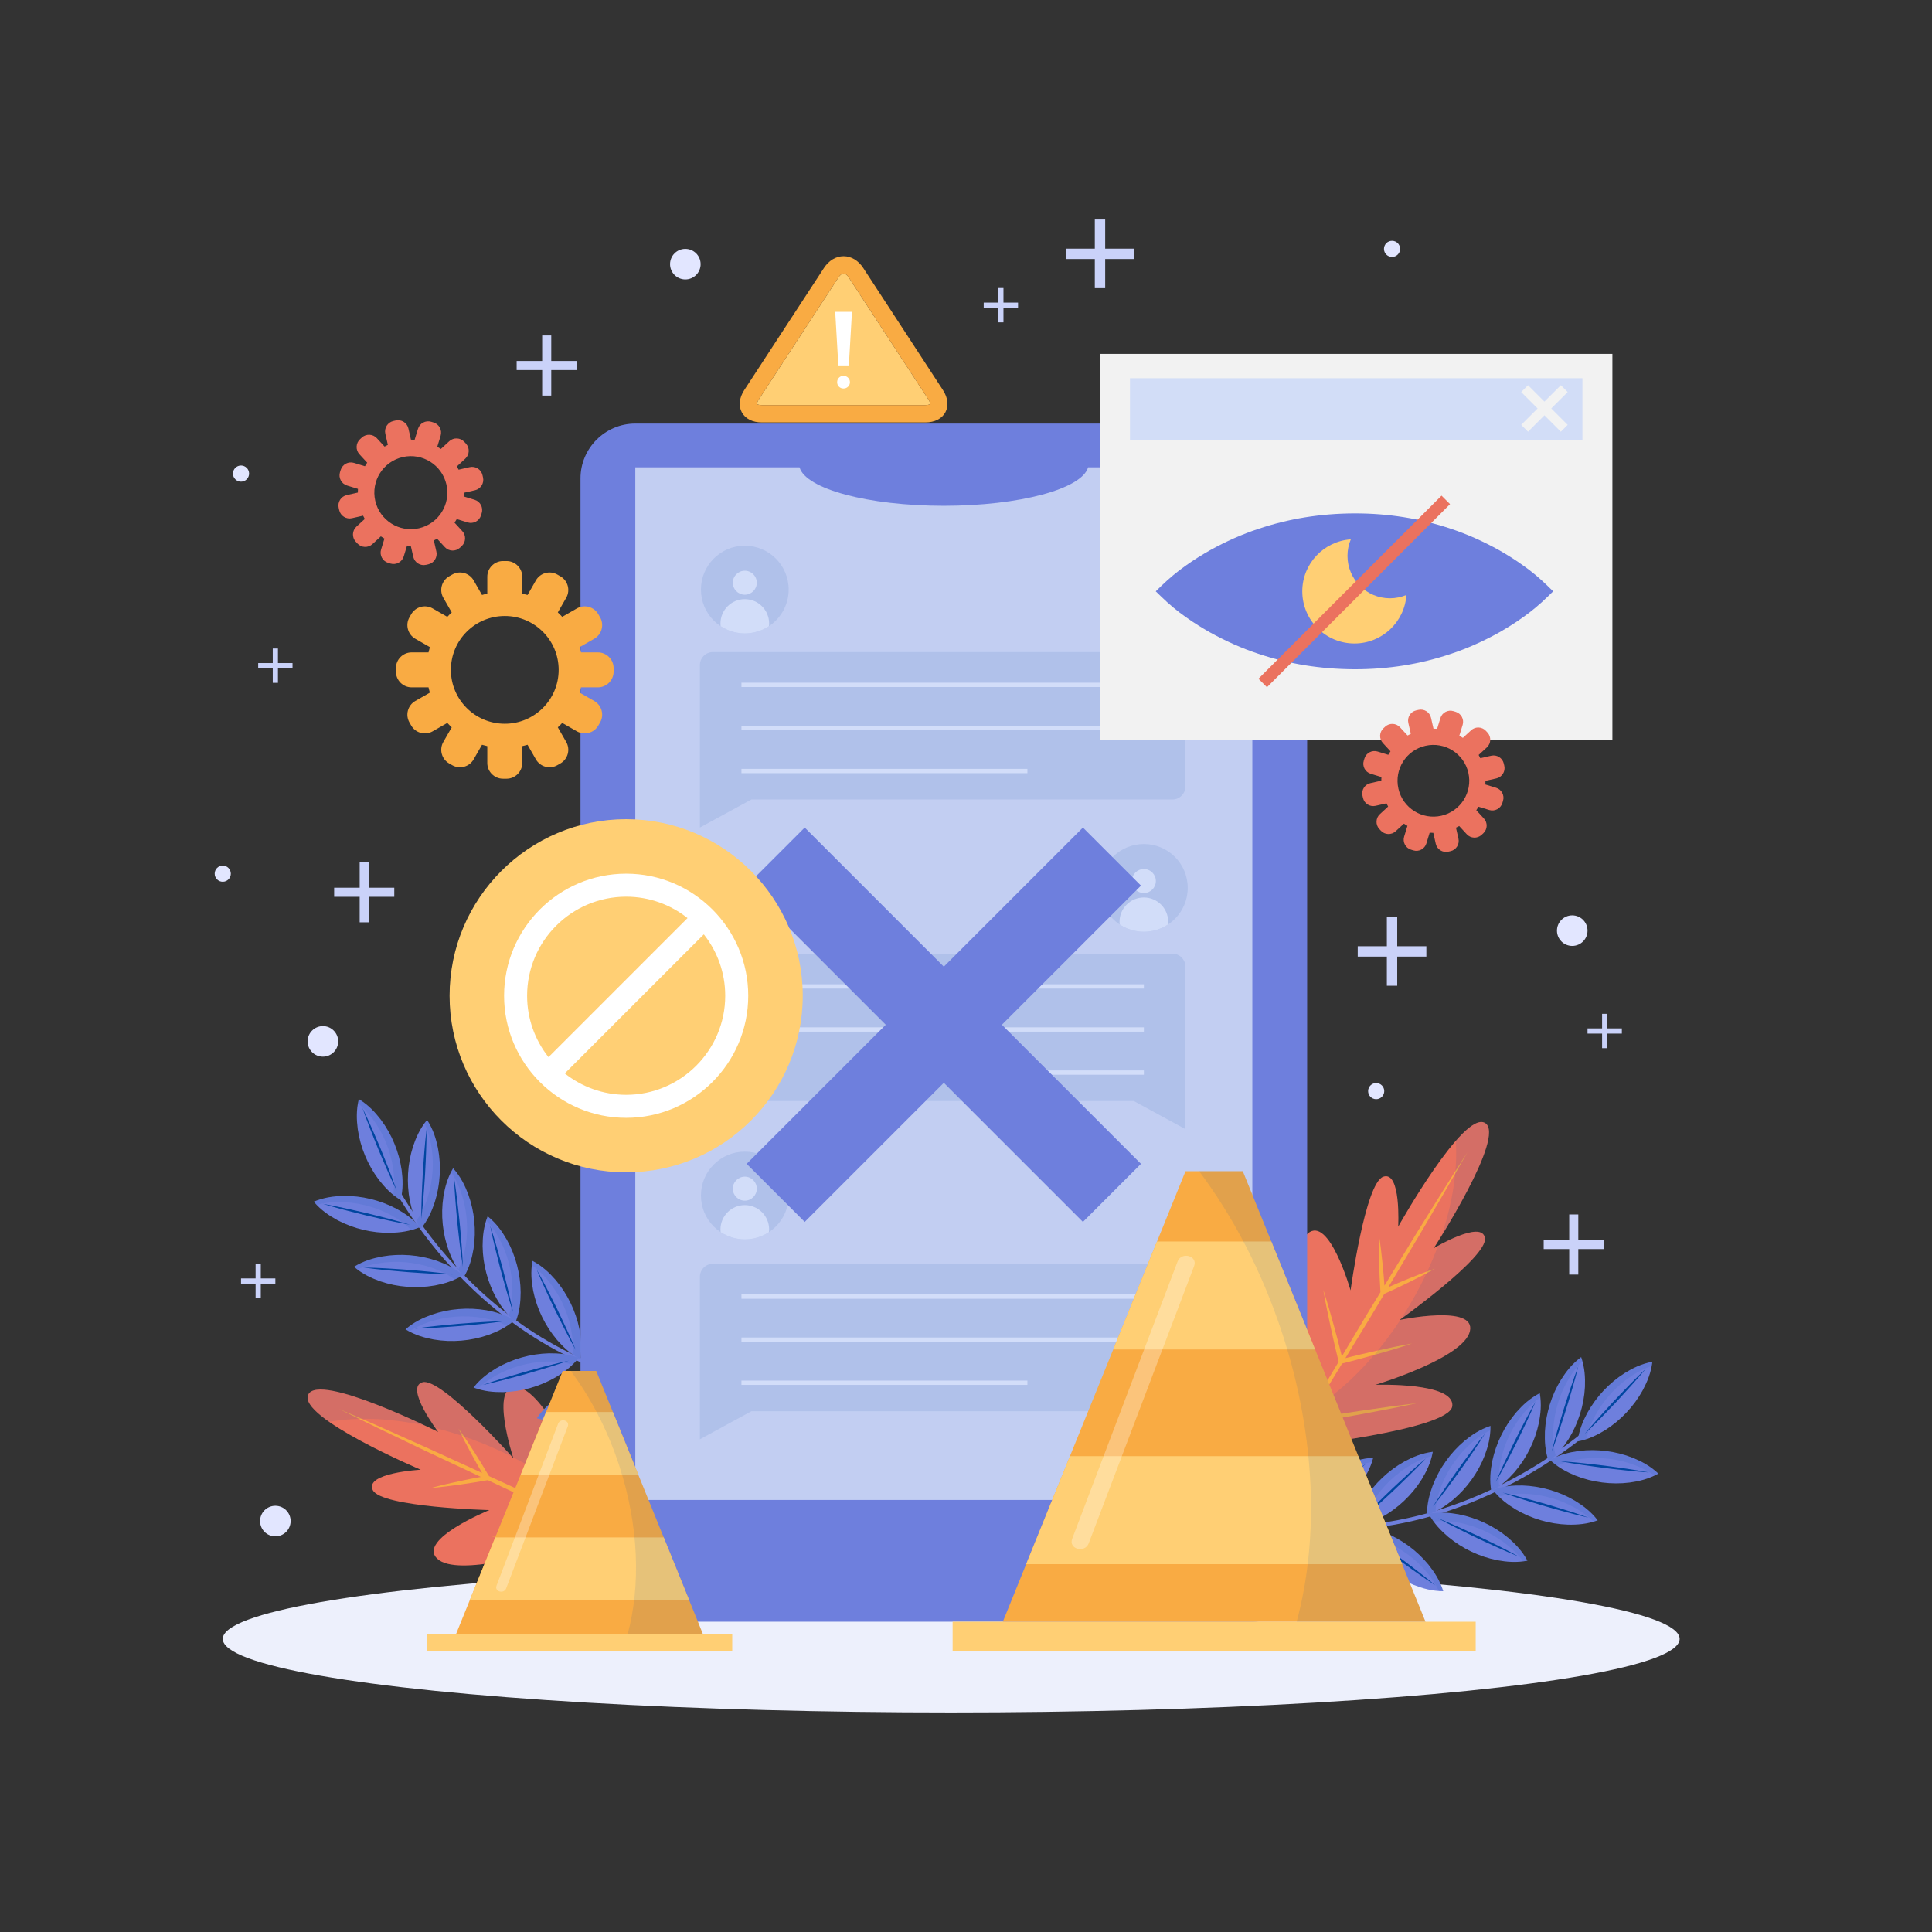 <?xml version="1.0" encoding="utf-8"?>
<!-- Generator: Adobe Illustrator 27.5.0, SVG Export Plug-In . SVG Version: 6.00 Build 0)  -->
<svg version="1.1" xmlns="http://www.w3.org/2000/svg" xmlns:xlink="http://www.w3.org/1999/xlink" x="0px" y="0px"
	 viewBox="0 0 500 500" style="enable-background:new 0 0 500 500;" xml:space="preserve">
<rect x="0" y="0" width="500" height="500" fill="#333333" stroke="none"/>
<g id="BACKGROUND">
	<rect style="opacity:0;" width="500" height="500"/>
</g>
<g id="OBJECTS">
	<ellipse style="fill:#EDF0FC;" cx="246.17" cy="424.147" rx="188.517" ry="19.039"/>
	<g>
		<g>
			<g>
				<g>
					<path style="fill:#EB725F;" d="M153.514,361.369c-6.277,0.044-3.285,20.4-3.285,20.4s-9.325-22.024-16.498-22.816
						c-7.173-0.792-0.874,18.415-0.874,18.415s-18.642-20.876-23.46-19.65c-4.818,1.226,4.011,12.872,4.011,12.872
						s-30.912-15.548-33.645-9.647c-2.732,5.901,29.121,19.416,29.121,19.416s-14.592,0.801-12.41,5.269
						c2.181,4.467,30.16,5.179,30.16,5.179s-18.722,7.621-13.477,12.579c5.244,4.958,28.071-2.178,28.071-2.178
						s-17.459,10.886-13.432,15.702c4.027,4.816,40.963-14.757,40.963-14.757S159.792,361.324,153.514,361.369z"/>
					<path style="fill:#F9AB43;" d="M155.502,377.739l1.836,7.125c0.596,2.379,1.275,4.736,1.913,7.103l1.687,6.166l-5.79-2.773
						l-9.461-4.443c-1.102-2.91-2.205-5.82-3.391-8.699l-1.815-4.4c-0.645-1.452-1.252-2.918-1.929-4.357
						c0.432,1.531,0.934,3.036,1.399,4.555l1.513,4.512c0.868,2.581,1.801,5.138,2.74,7.692l-11.402-5.354l-6.242-2.849
						c-1.226-2.06-2.455-4.119-3.758-6.134l-2.015-3.109c-0.708-1.015-1.382-2.05-2.12-3.047c0.512,1.13,1.089,2.222,1.632,3.334
						l1.737,3.272c0.873,1.64,1.793,3.252,2.721,4.86l-14.413-6.578c-7.506-3.374-15.02-6.73-22.588-9.971
						c7.367,3.674,14.787,7.233,22.216,10.775l14.486,6.804c-1.895,0.351-3.788,0.711-5.671,1.129
						c-2.419,0.523-4.835,1.066-7.229,1.733c2.477-0.197,4.932-0.52,7.384-0.861c2.446-0.327,4.877-0.743,7.307-1.16l6.069,2.851
						l11.528,5.263c-2.596,0.962-5.19,1.93-7.759,2.965c-2.959,1.178-5.911,2.374-8.819,3.69c3.072-0.867,6.101-1.853,9.123-2.857
						c3.001-0.983,5.971-2.051,8.941-3.119l9.444,4.311l5.865,2.623l-5.817,2.74c-2.224,1.058-4.466,2.078-6.672,3.176
						c-4.432,2.151-8.856,4.32-13.227,6.604c4.571-1.85,9.089-3.816,13.599-5.799c2.265-0.97,4.494-2.017,6.741-3.026l6.728-3.053
						l0.04-0.018l4.012,1.795c3.774,1.642,7.531,3.319,11.32,4.929c-3.678-1.848-7.389-3.628-11.082-5.444l-3.964-1.899
						l-0.013-0.044l-2.042-7.067c-0.69-2.353-1.339-4.718-2.07-7.059l-2.147-7.038c-0.756-2.335-1.474-4.68-2.264-7.005
						C154.32,372.977,154.93,375.352,155.502,377.739z"/>
				</g>
				<g style="opacity:0.1;">
					<path style="fill:#0046A0;" d="M110.02,368.949c-8.093-3.828-28.083-12.7-30.256-8.006c-0.845,1.825,1.621,4.378,5.426,7.034
						C92.35,366.676,100.92,366.975,110.02,368.949z"/>
					<path style="fill:#0046A0;" d="M132.786,377.144c14.652,7.464,25.601,17.779,30.445,27.839c3.351-1.677,5.529-2.83,5.529-2.83
						s-8.967-40.828-15.245-40.784c-6.277,0.044-3.285,20.4-3.285,20.4s-9.325-22.024-16.498-22.816
						C127.014,358.211,132.111,375.008,132.786,377.144z"/>
					<path style="fill:#0046A0;" d="M112.67,369.571c4.793,1.199,9.705,2.85,14.616,4.978c1.8,0.78,3.551,1.606,5.256,2.469
						c-2.43-2.686-18.69-20.433-23.144-19.299C105.453,358.722,110.654,366.708,112.67,369.571z"/>
				</g>
			</g>
			<g>
				<g>
					<path style="fill:#EB725F;" d="M375.85,363.891c0.642-6.245-19.919-5.495-19.919-5.495s22.911-6.862,24.483-13.905
						c1.572-7.044-18.209-2.882-18.209-2.882s22.789-16.248,22.096-21.171c-0.692-4.923-13.233,2.579-13.233,2.579
						s18.835-29.027,13.267-32.388c-5.567-3.361-22.483,26.824-22.483,26.824s0.799-14.592-3.88-12.912
						c-4.679,1.68-8.445,29.413-8.445,29.413s-5.529-19.443-11.03-14.772c-5.501,4.671-0.904,28.141-0.904,28.141
						s-8.912-18.545-14.139-15.068c-5.227,3.477,10.191,42.331,10.191,42.331S375.207,370.136,375.85,363.891z"/>
					<path style="fill:#F9AB43;" d="M359.361,364.077l-7.283,1.047c-2.43,0.333-4.847,0.749-7.27,1.125l-6.313,1.003l3.39-5.452
						l5.451-8.919c3.014-0.777,6.026-1.556,9.018-2.42l4.572-1.323c1.513-0.482,3.037-0.926,4.542-1.441
						c-1.569,0.262-3.12,0.597-4.681,0.893l-4.651,1.011c-2.66,0.58-5.304,1.228-7.945,1.883l6.569-10.748l3.514-5.893
						c2.182-0.994,4.362-1.99,6.508-3.065l3.311-1.663c1.086-0.593,2.189-1.149,3.261-1.774c-1.179,0.386-2.328,0.84-3.493,1.257
						l-3.443,1.368c-1.726,0.688-3.429,1.426-5.128,2.173l8.115-13.608c4.174-7.092,8.332-14.195,12.381-21.362
						c-4.457,6.921-8.806,13.908-13.139,20.905l-8.347,13.655c-0.142-1.922-0.292-3.843-0.502-5.76
						c-0.256-2.462-0.531-4.923-0.932-7.375c-0.075,2.484-0.023,4.96,0.048,7.434c0.058,2.467,0.206,4.928,0.354,7.39l-3.497,5.721
						l-6.492,10.884c-0.672-2.686-1.351-5.37-2.099-8.037c-0.848-3.07-1.714-6.135-2.703-9.17c0.525,3.149,1.175,6.267,1.842,9.381
						c0.65,3.091,1.386,6.16,2.123,9.229l-5.318,8.916l-3.249,5.543l-2.088-6.082c-0.808-2.327-1.578-4.666-2.427-6.979
						c-1.654-4.641-3.326-9.275-5.119-13.869c1.34,4.746,2.8,9.452,4.278,14.151c0.717,2.357,1.513,4.688,2.271,7.031l2.3,7.022
						l0.014,0.042l-2.222,3.792c-2.044,3.572-4.123,7.123-6.137,10.713c2.239-3.454,4.414-6.948,6.623-10.42l2.321-3.732
						l0.046-0.008l7.248-1.257c2.414-0.428,4.836-0.815,7.243-1.286l7.23-1.365c2.403-0.496,4.813-0.954,7.21-1.484
						C364.223,363.423,361.795,363.77,359.361,364.077z"/>
				</g>
				<g style="opacity:0.1;">
					<path style="fill:#0046A0;" d="M373.07,319.828c4.69-7.626,15.694-26.526,11.266-29.199c-1.722-1.039-4.529,1.133-7.586,4.625
						C377.261,302.513,376.027,310.999,373.07,319.828z"/>
					<path style="fill:#0046A0;" d="M362.435,341.562c-9.021,13.749-20.471,23.504-31,27.219c1.3,3.514,2.209,5.805,2.209,5.805
						s41.564-4.45,42.206-10.695c0.643-6.245-19.919-5.495-19.919-5.495s22.911-6.862,24.483-13.905
						C381.885,337.895,364.632,341.125,362.435,341.562z"/>
					<path style="fill:#0046A0;" d="M372.162,322.395c-1.716,4.633-3.894,9.336-6.546,13.984c-0.972,1.704-1.985,3.354-3.029,4.954
						c2.936-2.122,22.354-16.344,21.714-20.895C383.734,316.407,375.228,320.704,372.162,322.395z"/>
				</g>
			</g>
		</g>
		<g>
			<g>
				<g>
					<path style="fill:#6E7FDD;" d="M98.485,301.004c1.132,2.607,2.545,5.113,3.984,7.559c3.599,6.12,7.782,11.897,12.428,17.264
						c6.347,7.333,13.622,13.869,21.711,19.229c9.669,6.408,20.489,11.017,31.834,13.454c14.038,3.015,28.585,2.662,42.644-0.033
						c2.043-0.392,4.076-0.834,6.099-1.318c0.629-0.15,0.309-1.105-0.318-0.955c-14.364,3.432-29.355,4.571-43.974,2.13
						c-11.568-1.932-22.68-6.087-32.696-12.185c-8.388-5.106-15.952-11.513-22.57-18.756c-4.986-5.458-9.451-11.404-13.312-17.708
						c-1.767-2.886-3.338-5.998-4.816-8.866c-0.022-0.043-0.04-0.088-0.059-0.132C99.185,300.097,98.226,300.408,98.485,301.004
						L98.485,301.004z"/>
				</g>
				<g>
					<g>
						<path style="fill:#6E7FDD;" d="M103.685,310.575c-2.485-1.521-4.179-3.37-5.674-5.301c-1.456-1.947-2.621-4.015-3.525-6.191
							c-0.908-2.174-1.549-4.459-1.897-6.866c-0.311-2.422-0.417-4.928,0.273-7.765c2.494,1.517,4.191,3.365,5.685,5.296
							c1.456,1.947,2.619,4.016,3.515,6.195c0.9,2.178,1.538,4.464,1.887,6.87C104.256,305.237,104.366,307.742,103.685,310.575z"/>
						<path style="fill:#0046A0;" d="M93.794,286.704c0.855,1.738,1.649,3.501,2.433,5.268c0.786,1.766,1.521,3.554,2.285,5.329
							c0.718,1.795,1.46,3.579,2.155,5.383c0.695,1.804,1.381,3.612,2.005,5.445c-0.856-1.737-1.649-3.501-2.434-5.267
							c-0.784-1.767-1.522-3.553-2.283-5.33c-0.717-1.795-1.461-3.579-2.155-5.383C95.105,290.345,94.419,288.537,93.794,286.704z"
							/>
					</g>
					<path style="opacity:0.1;fill:#0046A0;" d="M98.546,289.748c-1.493-1.932-3.191-3.779-5.685-5.296
						c-0.09,0.37-0.165,0.733-0.229,1.092c1.491,1.204,2.668,2.538,3.734,3.918c1.456,1.947,2.619,4.016,3.515,6.195
						c0.9,2.178,1.538,4.464,1.887,6.87c0.268,2.104,0.384,4.271-0.035,6.659c0.597,0.485,1.239,0.951,1.952,1.387
						c0.681-2.833,0.571-5.338,0.262-7.76c-0.348-2.406-0.986-4.692-1.887-6.87C101.165,293.764,100.002,291.696,98.546,289.748z"/>
				</g>
				<g>
					<g>
						<g>
							<path style="fill:#6E7FDD;" d="M108.874,318.059c-1.572-2.453-2.29-4.855-2.794-7.245c-0.461-2.387-0.608-4.756-0.472-7.109
								c0.131-2.353,0.551-4.689,1.288-7.006c0.777-2.315,1.774-4.617,3.632-6.868c1.582,2.453,2.304,4.856,2.805,7.246
								c0.461,2.387,0.605,4.756,0.461,7.108c-0.14,2.352-0.563,4.688-1.299,7.005C111.716,313.505,110.722,315.807,108.874,318.059
								z"/>
							<path style="fill:#0046A0;" d="M110.386,292.264c0.011,1.937-0.044,3.869-0.108,5.801c-0.063,1.932-0.181,3.861-0.269,5.792
								c-0.137,1.928-0.247,3.858-0.408,5.784c-0.162,1.927-0.333,3.853-0.571,5.775c-0.012-1.937,0.043-3.87,0.107-5.802
								c0.065-1.932,0.18-3.861,0.27-5.792c0.138-1.928,0.247-3.858,0.409-5.784C109.977,296.112,110.148,294.186,110.386,292.264z"
								/>
						</g>
						<path style="opacity:0.1;fill:#0046A0;" d="M113.334,297.077c-0.501-2.39-1.223-4.792-2.805-7.246
							c-0.242,0.293-0.468,0.588-0.682,0.883c0.816,1.734,1.293,3.448,1.651,5.155c0.461,2.387,0.605,4.756,0.461,7.108
							c-0.14,2.352-0.563,4.688-1.299,7.005c-0.677,2.01-1.517,4.011-2.936,5.977c0.326,0.697,0.7,1.396,1.151,2.1
							c1.848-2.252,2.842-4.554,3.621-6.869c0.736-2.317,1.159-4.653,1.299-7.005C113.939,301.833,113.795,299.464,113.334,297.077z
							"/>
					</g>
					<g>
						<g>
							<path style="fill:#6E7FDD;" d="M108.697,317.577c-2.69,1.117-5.182,1.402-7.623,1.478c-2.431,0.034-4.789-0.237-7.081-0.785
								c-2.293-0.542-4.519-1.366-6.671-2.498c-2.143-1.171-4.233-2.558-6.124-4.782c2.693-1.127,5.185-1.415,7.626-1.489
								c2.431-0.035,4.789,0.24,7.079,0.795c2.291,0.551,4.516,1.377,6.668,2.509C104.712,313.979,106.804,315.362,108.697,317.577z
								"/>
							<path style="fill:#0046A0;" d="M83.569,311.557c1.909,0.329,3.802,0.723,5.692,1.126c1.891,0.402,3.769,0.857,5.655,1.282
								c1.874,0.473,3.754,0.921,5.622,1.418c1.868,0.498,3.734,1.004,5.584,1.577c-1.909-0.328-3.802-0.722-5.693-1.125
								c-1.891-0.404-3.77-0.856-5.655-1.283c-1.874-0.475-3.754-0.921-5.622-1.419C87.285,312.635,85.419,312.128,83.569,311.557z"
								/>
						</g>
						<path style="opacity:0.1;fill:#0046A0;" d="M88.824,309.5c-2.441,0.073-4.933,0.362-7.626,1.489
							c0.246,0.29,0.496,0.564,0.749,0.827c1.85-0.499,3.621-0.668,5.365-0.72c2.431-0.035,4.789,0.24,7.079,0.795
							c2.291,0.551,4.516,1.378,6.668,2.509c1.86,1.019,3.682,2.198,5.369,3.94c0.743-0.198,1.497-0.444,2.27-0.765
							c-1.893-2.215-3.984-3.598-6.126-4.772c-2.152-1.132-4.377-1.958-6.668-2.509C93.613,309.74,91.255,309.466,88.824,309.5z"/>
					</g>
				</g>
				<g>
					<g>
						<g>
							<path style="fill:#6E7FDD;" d="M120.062,330.476c-1.938-2.175-3.025-4.435-3.898-6.716c-0.83-2.285-1.347-4.602-1.583-6.947
								c-0.24-2.344-0.193-4.717,0.171-7.121c0.403-2.408,1.027-4.838,2.508-7.354c1.948,2.174,3.038,4.434,3.909,6.715
								c0.831,2.285,1.345,4.602,1.571,6.948c0.231,2.345,0.181,4.718-0.182,7.122C122.153,325.532,121.533,327.962,120.062,330.476
								z"/>
							<path style="fill:#0046A0;" d="M117.502,304.764c0.316,1.911,0.565,3.828,0.804,5.747c0.241,1.918,0.428,3.842,0.644,5.762
								c0.168,1.926,0.362,3.848,0.505,5.776c0.143,1.928,0.277,3.857,0.343,5.792c-0.316-1.911-0.566-3.828-0.806-5.746
								c-0.239-1.918-0.428-3.842-0.643-5.763c-0.166-1.926-0.362-3.848-0.504-5.777C117.703,308.629,117.57,306.7,117.502,304.764z
								"/>
						</g>
						<path style="opacity:0.1;fill:#0046A0;" d="M121.17,309.054c-0.87-2.281-1.961-4.541-3.909-6.715
							c-0.193,0.328-0.37,0.654-0.535,0.979c1.078,1.584,1.819,3.202,2.44,4.831c0.83,2.285,1.345,4.602,1.572,6.948
							c0.231,2.345,0.181,4.718-0.182,7.122c-0.353,2.091-0.868,4.199-1.961,6.364c0.431,0.637,0.911,1.269,1.467,1.893
							c1.471-2.514,2.091-4.944,2.497-7.353c0.363-2.404,0.414-4.777,0.182-7.122C122.515,313.656,122,311.339,121.17,309.054z"/>
					</g>
					<g>
						<g>
							<path style="fill:#6E7FDD;" d="M119.811,330.028c-2.482,1.526-4.897,2.198-7.296,2.657c-2.396,0.415-4.767,0.518-7.117,0.338
								c-2.35-0.175-4.677-0.639-6.98-1.419c-2.3-0.82-4.583-1.861-6.799-3.761c2.482-1.536,4.898-2.212,7.297-2.668
								c2.396-0.416,4.767-0.516,7.116-0.327c2.349,0.184,4.677,0.651,6.979,1.431C115.311,327.1,117.594,328.138,119.811,330.028z"
								/>
							<path style="fill:#0046A0;" d="M94.049,328.03c1.937,0.025,3.868,0.116,5.799,0.218c1.931,0.1,3.857,0.254,5.786,0.378
								c1.925,0.173,3.852,0.32,5.775,0.517c1.923,0.198,3.845,0.405,5.763,0.68c-1.937-0.024-3.868-0.116-5.799-0.217
								c-1.931-0.101-3.857-0.253-5.786-0.379c-1.925-0.175-3.852-0.319-5.775-0.518C97.889,328.511,95.966,328.304,94.049,328.03z"
								/>
						</g>
						<path style="opacity:0.1;fill:#0046A0;" d="M98.916,325.174c-2.399,0.456-4.815,1.132-7.297,2.668
							c0.289,0.247,0.579,0.479,0.87,0.699c1.749-0.783,3.472-1.228,5.185-1.554c2.396-0.416,4.767-0.516,7.116-0.327
							c2.349,0.184,4.676,0.651,6.979,1.431c1.997,0.715,3.981,1.592,5.921,3.048c0.703-0.313,1.409-0.674,2.121-1.112
							c-2.217-1.89-4.5-2.927-6.8-3.75c-2.303-0.78-4.63-1.247-6.979-1.431C103.683,324.658,101.312,324.758,98.916,325.174z"/>
					</g>
				</g>
				<g>
					<g>
						<g>
							<path style="fill:#6E7FDD;" d="M133.448,342.106c-2.26-1.839-3.692-3.897-4.917-6.01c-1.183-2.124-2.063-4.329-2.668-6.606
								c-0.61-2.276-0.941-4.626-0.965-7.058c0.015-2.442,0.244-4.94,1.305-7.659c2.269,1.836,3.705,3.893,4.928,6.007
								c1.184,2.124,2.061,4.329,2.658,6.609c0.602,2.278,0.93,4.629,0.954,7.06C134.725,336.892,134.5,339.389,133.448,342.106z"/>
							<path style="fill:#0046A0;" d="M126.827,317.129c0.616,1.836,1.167,3.69,1.709,5.545c0.543,1.855,1.034,3.725,1.554,5.586
								c0.472,1.874,0.97,3.742,1.419,5.622c0.448,1.881,0.887,3.764,1.261,5.664c-0.617-1.836-1.168-3.689-1.71-5.545
								c-0.542-1.856-1.035-3.725-1.553-5.587c-0.471-1.875-0.97-3.742-1.417-5.622C127.641,320.913,127.202,319.03,126.827,317.129
								z"/>
						</g>
						<path style="opacity:0.1;fill:#0046A0;" d="M131.131,320.78c-1.222-2.114-2.659-4.171-4.928-6.007
							c-0.138,0.354-0.261,0.705-0.373,1.052c1.317,1.392,2.305,2.871,3.179,4.381c1.184,2.124,2.061,4.329,2.658,6.609
							c0.602,2.278,0.93,4.629,0.954,7.06c-0.015,2.121-0.189,4.284-0.923,6.595c0.527,0.56,1.101,1.107,1.75,1.635
							c1.052-2.717,1.277-5.214,1.295-7.656c-0.024-2.431-0.352-4.782-0.954-7.06C133.191,325.11,132.314,322.904,131.131,320.78z"
							/>
					</g>
					<g>
						<g>
							<path style="fill:#6E7FDD;" d="M133.128,341.703c-2.207,1.901-4.485,2.95-6.78,3.785c-2.299,0.791-4.624,1.27-6.972,1.466
								c-2.348,0.201-4.719,0.114-7.117-0.29c-2.401-0.443-4.82-1.108-7.311-2.631c2.206-1.911,4.484-2.964,6.779-3.796
								c2.299-0.792,4.624-1.268,6.973-1.455c2.348-0.192,4.72-0.102,7.118,0.301C128.219,339.53,130.638,340.19,133.128,341.703z"
								/>
							<path style="fill:#0046A0;" d="M107.377,343.832c1.916-0.283,3.837-0.501,5.759-0.708c1.922-0.209,3.848-0.364,5.772-0.548
								c1.928-0.136,3.854-0.297,5.784-0.409c1.93-0.111,3.861-0.212,5.797-0.246c-1.916,0.284-3.837,0.502-5.759,0.709
								c-1.922,0.207-3.848,0.364-5.772,0.547c-1.928,0.134-3.854,0.298-5.784,0.408
								C111.244,343.696,109.313,343.797,107.377,343.832z"/>
						</g>
						<path style="opacity:0.1;fill:#0046A0;" d="M111.727,340.237c-2.296,0.832-4.573,1.885-6.779,3.796
							c0.325,0.199,0.648,0.381,0.97,0.552c1.602-1.052,3.232-1.765,4.871-2.359c2.299-0.792,4.624-1.268,6.973-1.455
							c2.349-0.192,4.721-0.102,7.118,0.301c2.085,0.387,4.184,0.938,6.331,2.067c0.644-0.42,1.284-0.889,1.917-1.435
							c-2.49-1.513-4.909-2.173-7.31-2.62c-2.398-0.403-4.77-0.493-7.118-0.301C116.351,338.97,114.026,339.445,111.727,340.237z"/>
					</g>
				</g>
				<g>
					<g>
						<g>
							<path style="fill:#6E7FDD;" d="M150.153,351.748c-2.57-1.372-4.371-3.117-5.978-4.956c-1.568-1.858-2.854-3.853-3.885-5.972
								c-1.035-2.117-1.81-4.36-2.299-6.742c-0.454-2.399-0.708-4.895-0.187-7.767c2.579,1.367,4.383,3.111,5.988,4.951
								c1.569,1.858,2.852,3.854,3.875,5.977c1.027,2.121,1.8,4.365,2.29,6.747C150.407,346.386,150.665,348.88,150.153,351.748z"/>
							<path style="fill:#0046A0;" d="M138.868,328.504c0.956,1.684,1.853,3.397,2.74,5.115c0.889,1.717,1.729,3.458,2.596,5.185
								c0.823,1.749,1.669,3.487,2.47,5.246c0.8,1.76,1.592,3.524,2.323,5.317c-0.957-1.684-1.853-3.397-2.741-5.114
								c-0.887-1.718-1.729-3.457-2.595-5.185c-0.821-1.75-1.67-3.486-2.469-5.247C140.391,332.061,139.6,330.297,138.868,328.504z"
								/>
						</g>
						<path style="opacity:0.1;fill:#0046A0;" d="M143.791,331.262c-1.605-1.84-3.409-3.584-5.988-4.951
							c-0.068,0.374-0.121,0.741-0.164,1.104c1.56,1.114,2.813,2.376,3.959,3.691c1.569,1.858,2.852,3.854,3.875,5.977
							c1.027,2.121,1.8,4.365,2.29,6.746c0.392,2.085,0.636,4.241,0.359,6.65c0.624,0.449,1.293,0.876,2.031,1.27
							c0.512-2.868,0.254-5.362-0.197-7.763c-0.49-2.382-1.262-4.626-2.29-6.747C146.643,335.116,145.36,333.12,143.791,331.262z"/>
					</g>
					<g>
						<g>
							<path style="fill:#6E7FDD;" d="M149.762,351.414c-1.802,2.289-3.836,3.755-5.929,5.014c-2.105,1.217-4.294,2.133-6.562,2.776
								c-2.266,0.647-4.61,1.016-7.041,1.079c-2.442,0.025-4.943-0.163-7.68-1.181c1.799-2.299,3.832-3.768,5.926-5.025
								c2.104-1.218,4.295-2.131,6.565-2.765c2.268-0.639,4.613-1.005,7.044-1.069C144.528,350.222,147.029,350.406,149.762,351.414
								z"/>
							<path style="fill:#0046A0;" d="M124.897,358.44c1.826-0.645,3.67-1.227,5.517-1.799c1.846-0.573,3.707-1.094,5.56-1.644
								c1.866-0.503,3.725-1.031,5.598-1.51c1.873-0.479,3.749-0.948,5.643-1.353c-1.826,0.646-3.67,1.228-5.516,1.8
								c-1.847,0.572-3.707,1.095-5.561,1.643c-1.867,0.501-3.725,1.031-5.599,1.509C128.666,357.565,126.79,358.034,124.897,358.44
								z"/>
						</g>
						<path style="opacity:0.1;fill:#0046A0;" d="M128.477,354.078c-2.094,1.257-4.127,2.726-5.926,5.025
							c0.356,0.133,0.709,0.25,1.058,0.355c1.37-1.339,2.833-2.352,4.329-3.249c2.104-1.218,4.295-2.131,6.565-2.765
							c2.268-0.639,4.613-1.005,7.044-1.069c2.121-0.019,4.286,0.119,6.609,0.815c0.551-0.536,1.09-1.119,1.607-1.776
							c-2.733-1.008-5.234-1.192-7.676-1.17c-2.431,0.064-4.776,0.43-7.044,1.069C132.772,351.947,130.581,352.859,128.477,354.078z
							"/>
					</g>
				</g>
				<g>
					<g>
						<g>
							<path style="fill:#6E7FDD;" d="M165.91,357.638c-2.665-1.175-4.592-2.781-6.332-4.495c-1.703-1.735-3.135-3.629-4.321-5.664
								c-1.191-2.033-2.132-4.212-2.798-6.551c-0.632-2.359-1.072-4.828-0.768-7.732c2.674,1.17,4.604,2.774,6.342,4.489
								c1.704,1.735,3.133,3.63,4.312,5.67c1.183,2.038,2.121,4.218,2.788,6.556C165.762,352.272,166.206,354.74,165.91,357.638z"/>
							<path style="fill:#0046A0;" d="M152.917,335.304c1.079,1.608,2.102,3.249,3.116,4.895c1.015,1.645,1.983,3.318,2.977,4.976
								c0.951,1.682,1.925,3.352,2.856,5.046c0.93,1.695,1.851,3.395,2.715,5.128c-1.08-1.607-2.103-3.249-3.117-4.895
								c-1.013-1.646-1.983-3.318-2.975-4.977c-0.95-1.683-1.926-3.352-2.855-5.047
								C154.703,338.737,153.781,337.037,152.917,335.304z"/>
						</g>
						<path style="opacity:0.1;fill:#0046A0;" d="M158.033,337.686c-1.738-1.715-3.668-3.319-6.342-4.489
							c-0.04,0.378-0.065,0.749-0.081,1.113c1.639,0.994,2.983,2.159,4.225,3.384c1.704,1.735,3.133,3.63,4.312,5.67
							c1.183,2.038,2.121,4.218,2.788,6.556c0.547,2.049,0.952,4.181,0.856,6.604c0.656,0.401,1.355,0.777,2.12,1.114
							c0.296-2.898-0.148-5.366-0.778-7.726c-0.667-2.338-1.605-4.518-2.788-6.556C161.166,341.316,159.737,339.421,158.033,337.686
							z"/>
					</g>
					<g>
						<g>
							<path style="fill:#6E7FDD;" d="M165.496,357.334c-1.625,2.418-3.544,4.032-5.537,5.444c-2.007,1.372-4.123,2.448-6.335,3.259
								c-2.211,0.815-4.521,1.358-6.94,1.603c-2.433,0.208-4.942,0.207-7.746-0.602c1.622-2.427,3.54-4.045,5.533-5.454
								c2.007-1.372,4.124-2.446,6.339-3.249c2.214-0.807,4.525-1.347,6.944-1.593C160.187,356.537,162.695,356.534,165.496,357.334
								z"/>
							<path style="fill:#0046A0;" d="M141.226,366.202c1.773-0.78,3.568-1.498,5.367-2.207c1.798-0.71,3.615-1.369,5.422-2.056
								c1.823-0.641,3.638-1.307,5.47-1.925c1.832-0.618,3.667-1.226,5.526-1.772c-1.772,0.781-3.567,1.499-5.366,2.208
								c-1.799,0.708-3.615,1.37-5.422,2.055c-1.824,0.639-3.638,1.307-5.47,1.924C144.92,365.047,143.084,365.656,141.226,366.202z
								"/>
						</g>
						<path style="opacity:0.1;fill:#0046A0;" d="M144.47,361.584c-1.994,1.41-3.911,3.028-5.533,5.454
							c0.366,0.105,0.725,0.196,1.081,0.275c1.266-1.438,2.65-2.557,4.074-3.564c2.007-1.372,4.124-2.446,6.339-3.249
							c2.214-0.807,4.525-1.347,6.944-1.593c2.113-0.178,4.283-0.202,6.652,0.318c0.51-0.576,1.002-1.198,1.469-1.891
							c-2.801-0.8-5.309-0.797-7.742-0.592c-2.419,0.246-4.73,0.786-6.944,1.593C148.593,359.138,146.477,360.212,144.47,361.584z"
							/>
					</g>
				</g>
				<g>
					<g>
						<g>
							<path style="fill:#6E7FDD;" d="M186.075,360.244c-2.855-0.578-5.08-1.734-7.147-3.036c-2.035-1.331-3.838-2.874-5.433-4.609
								c-1.598-1.732-2.983-3.659-4.134-5.801c-1.122-2.169-2.08-4.487-2.404-7.388c2.863,0.571,5.09,1.725,7.155,3.028
								c2.035,1.331,3.837,2.876,5.425,4.617c1.592,1.737,2.975,3.667,4.126,5.808C184.782,355.034,185.744,357.349,186.075,360.244
								z"/>
							<path style="fill:#0046A0;" d="M168.604,341.206c1.398,1.34,2.748,2.724,4.091,4.116c1.343,1.39,2.647,2.817,3.972,4.224
								c1.289,1.44,2.598,2.862,3.869,4.319c1.271,1.457,2.535,2.92,3.749,4.429c-1.399-1.339-2.749-2.724-4.091-4.115
								c-1.342-1.392-2.647-2.817-3.971-4.225c-1.288-1.441-2.598-2.862-3.868-4.32
								C171.083,344.178,169.819,342.714,168.604,341.206z"/>
						</g>
						<path style="opacity:0.1;fill:#0046A0;" d="M174.112,342.438c-2.065-1.303-4.293-2.457-7.155-3.028
							c0.042,0.378,0.096,0.745,0.159,1.104c1.813,0.62,3.376,1.471,4.851,2.402c2.035,1.33,3.837,2.876,5.425,4.616
							c1.592,1.737,2.975,3.667,4.126,5.808c0.972,1.885,1.824,3.881,2.249,6.268c0.727,0.251,1.49,0.469,2.309,0.635
							c-0.331-2.894-1.292-5.21-2.412-7.381c-1.151-2.141-2.534-4.07-4.126-5.808C177.948,345.314,176.147,343.769,174.112,342.438z
							"/>
					</g>
					<g>
						<g>
							<path style="fill:#6E7FDD;" d="M185.604,360.036c-1.07,2.709-2.6,4.697-4.244,6.502c-1.668,1.769-3.504,3.274-5.492,4.539
								c-1.985,1.269-4.126,2.294-6.437,3.051c-2.332,0.723-4.783,1.26-7.696,1.069c1.065-2.718,2.592-4.708,4.238-6.512
								c1.667-1.77,3.505-3.272,5.498-4.529c1.99-1.262,4.132-2.284,6.442-3.042C180.248,360.393,182.697,359.853,185.604,360.036z"
								/>
							<path style="fill:#0046A0;" d="M163.794,373.889c1.565-1.141,3.165-2.227,4.77-3.304c1.605-1.078,3.238-2.111,4.856-3.168
								c1.644-1.016,3.274-2.054,4.931-3.05c1.658-0.995,3.32-1.982,5.019-2.913c-1.564,1.142-3.164,2.228-4.77,3.305
								c-1.606,1.077-3.238,2.111-4.857,3.167c-1.645,1.015-3.274,2.055-4.932,3.049
								C167.154,371.971,165.492,372.958,163.794,373.889z"/>
						</g>
						<path style="opacity:0.1;fill:#0046A0;" d="M165.974,368.685c-1.646,1.803-3.173,3.794-4.238,6.512
							c0.38,0.025,0.751,0.036,1.115,0.038c0.929-1.676,2.041-3.065,3.217-4.353c1.667-1.77,3.505-3.272,5.497-4.529
							c1.99-1.262,4.132-2.284,6.443-3.042c2.026-0.626,4.141-1.114,6.566-1.112c0.375-0.671,0.723-1.384,1.031-2.162
							c-2.908-0.183-5.356,0.357-7.69,1.078c-2.31,0.758-4.452,1.78-6.442,3.042C169.479,365.413,167.642,366.915,165.974,368.685z"
							/>
					</g>
				</g>
			</g>
			<g>
				<g>
					<path style="fill:#6E7FDD;" d="M416.53,365.924c-1.979,2.04-4.186,3.886-6.395,5.666c-5.528,4.456-11.48,8.385-17.721,11.767
						c-8.527,4.621-17.64,8.169-27.101,10.329c-11.309,2.582-23.059,3.076-34.534,1.352c-14.199-2.134-27.685-7.598-39.888-15.081
						c-1.773-1.087-3.519-2.219-5.242-3.385c-0.536-0.363,0.101-1.143,0.635-0.782c12.229,8.281,25.852,14.637,40.392,17.513
						c11.505,2.275,23.369,2.309,34.892,0.139c9.65-1.818,18.988-5.142,27.737-9.584c6.591-3.347,12.868-7.335,18.705-11.87
						c2.672-2.077,5.24-4.434,7.636-6.596c0.036-0.032,0.068-0.069,0.102-0.103C416.196,364.828,416.983,365.458,416.53,365.924
						L416.53,365.924z"/>
				</g>
				<g>
					<g>
						<path style="fill:#6E7FDD;" d="M408.287,373.043c2.861-0.546,5.099-1.678,7.18-2.957c2.049-1.309,3.87-2.832,5.483-4.549
							c1.617-1.714,3.023-3.625,4.198-5.755c1.146-2.156,2.13-4.464,2.485-7.361c-2.869,0.54-5.109,1.669-7.188,2.949
							c-2.05,1.308-3.868,2.833-5.475,4.556c-1.611,1.72-3.015,3.634-4.19,5.762C409.637,367.847,408.65,370.152,408.287,373.043z"
							/>
						<path style="fill:#0046A0;" d="M425.966,354.199c-1.413,1.324-2.778,2.694-4.136,4.07c-1.359,1.375-2.678,2.788-4.018,4.18
							c-1.305,1.426-2.629,2.833-3.917,4.276c-1.287,1.443-2.567,2.892-3.798,4.387c1.414-1.324,2.779-2.693,4.137-4.069
							c1.358-1.377,2.678-2.788,4.018-4.181c1.304-1.427,2.63-2.833,3.916-4.277C423.455,357.143,424.735,355.694,425.966,354.199z"
							/>
					</g>
					<path style="opacity:0.1;fill:#0046A0;" d="M420.446,355.371c2.079-1.281,4.319-2.41,7.188-2.949
						c-0.046,0.378-0.104,0.744-0.171,1.103c-1.82,0.6-3.392,1.434-4.877,2.348c-2.05,1.308-3.868,2.833-5.475,4.556
						c-1.611,1.72-3.015,3.634-4.19,5.762c-0.993,1.874-1.867,3.86-2.318,6.243c-0.73,0.243-1.495,0.452-2.316,0.609
						c0.363-2.891,1.35-5.196,2.493-7.354c1.175-2.129,2.579-4.042,4.19-5.762C416.578,358.204,418.396,356.679,420.446,355.371z"/>
				</g>
				<g>
					<g>
						<g>
							<path style="fill:#6E7FDD;" d="M400.79,378.214c2.337-1.74,3.857-3.734,5.171-5.793c1.274-2.071,2.247-4.236,2.951-6.485
								c0.708-2.247,1.139-4.581,1.268-7.009c0.09-2.44-0.031-4.946-0.974-7.708c-2.346,1.737-3.87,3.73-5.182,5.789
								c-1.274,2.071-2.245,4.237-2.94,6.488c-0.699,2.25-1.128,4.585-1.257,7.013C399.739,372.95,399.856,375.455,400.79,378.214z"
								/>
							<path style="fill:#0046A0;" d="M408.48,353.546c-0.694,1.808-1.325,3.636-1.946,5.467c-0.623,1.83-1.193,3.677-1.793,5.514
								c-0.553,1.852-1.13,3.697-1.659,5.556c-0.529,1.86-1.048,3.722-1.504,5.604c0.695-1.808,1.326-3.635,1.947-5.466
								c0.621-1.831,1.194-3.677,1.792-5.515c0.551-1.853,1.131-3.696,1.658-5.556C407.504,357.291,408.024,355.428,408.48,353.546z
								"/>
						</g>
						<path style="opacity:0.1;fill:#0046A0;" d="M404.024,357.008c1.312-2.059,2.836-4.052,5.182-5.789
							c0.123,0.36,0.231,0.715,0.327,1.067c-1.376,1.334-2.427,2.77-3.364,4.24c-1.274,2.071-2.245,4.237-2.94,6.488
							c-0.699,2.25-1.128,4.585-1.257,7.013c-0.076,2.12,0.004,4.288,0.638,6.629c-0.551,0.537-1.148,1.059-1.819,1.558
							c-0.934-2.759-1.051-5.264-0.964-7.705c0.129-2.428,0.558-4.762,1.257-7.013C401.778,361.245,402.749,359.079,404.024,357.008
							z"/>
					</g>
					<g>
						<g>
							<path style="fill:#6E7FDD;" d="M401.127,377.825c2.123,1.995,4.354,3.141,6.611,4.073c2.263,0.89,4.565,1.468,6.902,1.765
								c2.337,0.302,4.71,0.317,7.123,0.017c2.418-0.34,4.864-0.899,7.417-2.313c-2.122-2.005-4.352-3.154-6.609-4.084
								c-2.263-0.891-4.565-1.466-6.904-1.754c-2.338-0.293-4.712-0.305-7.125-0.006
								C406.124,375.865,403.679,376.421,401.127,377.825z"/>
							<path style="fill:#0046A0;" d="M426.762,381.062c-1.902-0.366-3.812-0.666-5.723-0.956c-1.911-0.291-3.829-0.529-5.744-0.796
								c-1.92-0.219-3.837-0.463-5.761-0.658c-1.923-0.194-3.848-0.378-5.781-0.496c1.902,0.367,3.812,0.666,5.723,0.957
								c1.911,0.29,3.829,0.529,5.744,0.795c1.921,0.217,3.838,0.464,5.761,0.656C422.904,380.759,424.829,380.944,426.762,381.062z
								"/>
						</g>
						<path style="opacity:0.1;fill:#0046A0;" d="M422.571,377.283c2.258,0.93,4.487,2.08,6.609,4.084
							c-0.333,0.184-0.664,0.353-0.993,0.509c-1.555-1.12-3.153-1.903-4.765-2.567c-2.263-0.891-4.565-1.466-6.904-1.754
							c-2.338-0.293-4.712-0.305-7.125-0.006c-2.1,0.297-4.221,0.757-6.414,1.792c-0.625-0.448-1.244-0.944-1.854-1.516
							c2.552-1.404,4.998-1.96,7.416-2.302c2.413-0.3,4.786-0.288,7.125,0.006C418.006,375.817,420.309,376.392,422.571,377.283z"/>
					</g>
				</g>
				<g>
					<g>
						<g>
							<path style="fill:#6E7FDD;" d="M385.94,385.884c2.581-1.351,4.395-3.082,6.017-4.908c1.583-1.845,2.885-3.83,3.932-5.941
								c1.052-2.108,1.845-4.345,2.353-6.723c0.473-2.396,0.747-4.889,0.249-7.766c-2.59,1.347-4.408,3.076-6.027,4.903
								c-1.584,1.845-2.883,3.831-3.922,5.946c-1.044,2.112-1.834,4.351-2.343,6.728C385.729,380.52,385.451,383.012,385.94,385.884
								z"/>
							<path style="fill:#0046A0;" d="M397.41,362.73c-0.97,1.676-1.88,3.382-2.781,5.093c-0.902,1.71-1.756,3.444-2.637,5.164
								c-0.837,1.742-1.697,3.473-2.512,5.226c-0.814,1.754-1.62,3.511-2.365,5.299c0.97-1.676,1.88-3.382,2.782-5.092
								c0.901-1.71,1.757-3.443,2.636-5.165c0.835-1.743,1.697-3.473,2.51-5.227C395.858,366.275,396.663,364.517,397.41,362.73z"/>
						</g>
						<path style="opacity:0.1;fill:#0046A0;" d="M392.465,365.449c1.619-1.827,3.437-3.557,6.027-4.903
							c0.065,0.375,0.115,0.742,0.155,1.105c-1.568,1.101-2.832,2.354-3.989,3.659c-1.584,1.845-2.883,3.831-3.922,5.946
							c-1.044,2.112-1.834,4.351-2.343,6.728c-0.408,2.081-0.67,4.235-0.412,6.647c-0.628,0.444-1.3,0.866-2.041,1.253
							c-0.489-2.872-0.211-5.364,0.259-7.761c0.509-2.378,1.299-4.616,2.343-6.728C389.582,369.28,390.881,367.294,392.465,365.449z
							"/>
					</g>
					<g>
						<g>
							<path style="fill:#6E7FDD;" d="M386.334,385.553c1.784,2.303,3.806,3.786,5.889,5.061c2.095,1.234,4.278,2.167,6.539,2.827
								c2.26,0.665,4.602,1.053,7.032,1.135c2.441,0.044,4.944-0.124,7.689-1.12c-1.781-2.313-3.802-3.799-5.886-5.072
								c-2.095-1.235-4.278-2.165-6.542-2.817c-2.263-0.657-4.605-1.042-7.035-1.125
								C391.577,384.402,389.075,384.567,386.334,385.553z"/>
							<path style="fill:#0046A0;" d="M411.142,392.776c-1.821-0.66-3.66-1.256-5.502-1.843c-1.842-0.588-3.699-1.124-5.547-1.688
								c-1.862-0.518-3.717-1.06-5.586-1.554c-1.869-0.493-3.741-0.978-5.632-1.398c1.82,0.661,3.66,1.257,5.502,1.844
								c1.842,0.586,3.698,1.124,5.547,1.687c1.863,0.516,3.717,1.061,5.586,1.553C407.38,391.871,409.252,392.355,411.142,392.776z
								"/>
						</g>
						<path style="opacity:0.1;fill:#0046A0;" d="M407.597,388.386c2.084,1.273,4.105,2.759,5.886,5.072
							c-0.358,0.13-0.711,0.244-1.06,0.347c-1.36-1.35-2.815-2.374-4.303-3.284c-2.095-1.235-4.278-2.165-6.542-2.817
							c-2.263-0.657-4.605-1.041-7.035-1.125c-2.121-0.036-4.287,0.085-6.616,0.763c-0.547-0.54-1.08-1.128-1.592-1.789
							c2.741-0.986,5.243-1.151,7.686-1.109c2.43,0.083,4.772,0.468,7.035,1.125C403.319,386.221,405.502,387.151,407.597,388.386z"
							/>
					</g>
				</g>
				<g>
					<g>
						<g>
							<path style="fill:#6E7FDD;" d="M369.311,392.041c2.763-0.923,4.83-2.343,6.722-3.888c1.857-1.57,3.458-3.322,4.828-5.239
								c1.375-1.914,2.513-3.996,3.393-6.263c0.848-2.29,1.516-4.708,1.482-7.627c-2.771,0.917-4.841,2.335-6.731,3.881
								c-1.857,1.569-3.456,3.323-4.819,5.246c-1.367,1.919-2.504,4.003-3.385,6.269
								C369.956,386.711,369.286,389.128,369.311,392.041z"/>
							<path style="fill:#0046A0;" d="M384.321,371.008c-1.224,1.501-2.394,3.04-3.556,4.585c-1.163,1.544-2.282,3.12-3.425,4.678
								c-1.103,1.587-2.228,3.159-3.311,4.76c-1.083,1.601-2.158,3.208-3.179,4.854c1.225-1.5,2.395-3.04,3.557-4.585
								c1.162-1.545,2.283-3.12,3.424-4.679c1.102-1.588,2.228-3.158,3.311-4.76C382.224,374.261,383.299,372.654,384.321,371.008z"
								/>
						</g>
						<path style="opacity:0.1;fill:#0046A0;" d="M379.006,372.905c1.89-1.546,3.96-2.964,6.731-3.881
							c0.004,0.38-0.004,0.751-0.023,1.116c-1.724,0.838-3.171,1.873-4.52,2.977c-1.857,1.569-3.456,3.323-4.819,5.246
							c-1.367,1.919-2.504,4.003-3.385,6.269c-0.734,1.99-1.335,4.075-1.465,6.496c-0.691,0.338-1.421,0.648-2.214,0.913
							c-0.026-2.913,0.645-5.329,1.491-7.621c0.881-2.266,2.017-4.35,3.385-6.269C375.55,376.229,377.149,374.475,379.006,372.905z"
							/>
					</g>
					<g>
						<g>
							<path style="fill:#6E7FDD;" d="M369.753,391.777c1.394,2.558,3.155,4.343,5.008,5.934c1.872,1.552,3.878,2.82,6.006,3.833
								c2.126,1.017,4.376,1.772,6.762,2.241c2.403,0.432,4.901,0.665,7.769,0.119c-1.39-2.567-3.149-4.356-5.003-5.944
								c-1.871-1.553-3.879-2.818-6.011-3.823c-2.129-1.009-4.381-1.761-6.766-2.23C375.112,391.475,372.616,391.24,369.753,391.777
								z"/>
							<path style="fill:#0046A0;" d="M393.095,402.858c-1.692-0.941-3.413-1.823-5.139-2.695c-1.725-0.874-3.472-1.698-5.208-2.55
								c-1.756-0.807-3.501-1.638-5.267-2.424c-1.767-0.785-3.538-1.561-5.337-2.276c1.692,0.942,3.413,1.823,5.138,2.696
								c1.725,0.872,3.472,1.699,5.208,2.549c1.757,0.806,3.501,1.639,5.268,2.423C389.525,401.365,391.296,402.141,393.095,402.858
								z"/>
						</g>
						<path style="opacity:0.1;fill:#0046A0;" d="M390.294,397.959c1.854,1.589,3.614,3.377,5.003,5.944
							c-0.374,0.071-0.741,0.128-1.102,0.174c-1.128-1.55-2.401-2.792-3.725-3.927c-1.871-1.553-3.879-2.818-6.011-3.823
							c-2.13-1.009-4.381-1.761-6.766-2.23c-2.088-0.373-4.246-0.599-6.653-0.3c-0.454-0.621-0.887-1.285-1.287-2.02
							c2.863-0.537,5.36-0.301,7.764,0.129c2.386,0.469,4.637,1.222,6.766,2.23C386.415,395.14,388.422,396.406,390.294,397.959z"/>
					</g>
				</g>
				<g>
					<g>
						<g>
							<path style="fill:#6E7FDD;" d="M350.278,395.166c2.889-0.376,5.189-1.374,7.342-2.527c2.123-1.185,4.03-2.598,5.743-4.216
								c1.716-1.615,3.233-3.44,4.531-5.496c1.271-2.085,2.39-4.33,2.916-7.202c-2.896,0.369-5.199,1.364-7.35,2.519
								c-2.124,1.184-4.029,2.599-5.735,4.225c-1.71,1.621-3.224,3.449-4.523,5.504C351.933,390.06,350.811,392.302,350.278,395.166
								z"/>
							<path style="fill:#0046A0;" d="M369.041,377.401c-1.489,1.238-2.933,2.525-4.369,3.819c-1.438,1.293-2.838,2.625-4.259,3.935
								c-1.387,1.346-2.792,2.673-4.163,4.037c-1.37,1.364-2.733,2.735-4.05,4.155c1.49-1.238,2.933-2.524,4.37-3.818
								c1.436-1.294,2.838-2.624,4.258-3.936c1.386-1.347,2.793-2.673,4.162-4.038C366.36,380.191,367.723,378.82,369.041,377.401z"
								/>
						</g>
						<path style="opacity:0.1;fill:#0046A0;" d="M363.461,378.244c2.151-1.155,4.454-2.15,7.35-2.519
							c-0.069,0.374-0.148,0.737-0.236,1.091c-1.852,0.492-3.471,1.231-5.007,2.056c-2.124,1.184-4.029,2.599-5.735,4.225
							c-1.71,1.621-3.225,3.449-4.523,5.504c-1.102,1.812-2.092,3.743-2.683,6.095c-0.743,0.199-1.519,0.363-2.348,0.471
							c0.533-2.864,1.655-5.107,2.924-7.193c1.299-2.055,2.814-3.883,4.523-5.504C359.432,380.843,361.337,379.428,363.461,378.244z
							"/>
					</g>
					<g>
						<g>
							<path style="fill:#6E7FDD;" d="M350.762,394.992c0.878,2.778,2.264,4.867,3.778,6.784c1.54,1.882,3.266,3.511,5.16,4.913
								c1.891,1.405,3.955,2.578,6.207,3.495c2.276,0.885,4.683,1.592,7.602,1.606c-0.872-2.786-2.256-4.879-3.771-6.793
								c-1.539-1.883-3.267-3.51-5.167-4.904c-1.897-1.398-3.962-2.569-6.213-3.486C356.08,395.723,353.675,395.013,350.762,394.992
								z"/>
							<path style="fill:#0046A0;" d="M371.547,410.341c-1.481-1.248-3.001-2.443-4.527-3.63c-1.525-1.188-3.083-2.332-4.622-3.501
								c-1.569-1.129-3.122-2.279-4.705-3.389c-1.584-1.109-3.173-2.21-4.802-3.258c1.48,1.249,3,2.444,4.526,3.631
								c1.526,1.187,3.082,2.333,4.623,3.5c1.57,1.128,3.122,2.28,4.706,3.388C368.329,408.192,369.919,409.293,371.547,410.341z"/>
						</g>
						<path style="opacity:0.1;fill:#0046A0;" d="M369.737,404.996c1.516,1.915,2.899,4.007,3.771,6.793
							c-0.38-0.002-0.751-0.017-1.115-0.041c-0.81-1.737-1.821-3.201-2.904-4.568c-1.539-1.882-3.267-3.509-5.166-4.904
							c-1.897-1.398-3.962-2.568-6.213-3.486c-1.978-0.767-4.052-1.402-6.472-1.57c-0.327-0.696-0.624-1.431-0.876-2.229
							c2.913,0.022,5.318,0.732,7.595,1.615c2.252,0.918,4.317,2.088,6.213,3.486C366.47,401.487,368.198,403.114,369.737,404.996z"
							/>
					</g>
				</g>
				<g>
					<g>
						<g>
							<path style="fill:#6E7FDD;" d="M333.456,395.116c2.909-0.159,5.278-0.981,7.511-1.97c2.206-1.023,4.214-2.289,6.043-3.775
								c1.832-1.482,3.481-3.189,4.93-5.142c1.424-1.984,2.707-4.139,3.447-6.963c-2.915,0.151-5.286,0.97-7.518,1.962
								c-2.206,1.022-4.212,2.29-6.035,3.783c-1.826,1.489-3.474,3.198-4.923,5.15C335.488,390.147,334.202,392.3,333.456,395.116z"
								/>
							<path style="fill:#0046A0;" d="M353.496,378.805c-1.578,1.123-3.113,2.298-4.643,3.481c-1.53,1.181-3.026,2.405-4.541,3.605
								c-1.484,1.238-2.984,2.457-4.453,3.714c-1.468,1.258-2.93,2.523-4.35,3.84c1.578-1.123,3.114-2.298,4.643-3.48
								c1.529-1.183,3.027-2.405,4.541-3.606c1.483-1.24,2.985-2.456,4.452-3.715C350.613,381.387,352.075,380.122,353.496,378.805z
								"/>
						</g>
						<path style="opacity:0.1;fill:#0046A0;" d="M347.868,379.228c2.232-0.991,4.603-1.811,7.518-1.962
							c-0.096,0.368-0.203,0.723-0.317,1.07c-1.884,0.352-3.553,0.967-5.147,1.675c-2.206,1.022-4.212,2.29-6.035,3.783
							c-1.826,1.489-3.474,3.198-4.923,5.15c-1.235,1.724-2.366,3.576-3.132,5.877c-0.756,0.143-1.542,0.249-2.377,0.294
							c0.746-2.816,2.032-4.969,3.454-6.954c1.449-1.952,3.097-3.661,4.923-5.15C343.656,381.518,345.662,380.25,347.868,379.228z"
							/>
					</g>
					<g>
						<g>
							<path style="fill:#6E7FDD;" d="M333.951,394.978c0.667,2.836,1.893,5.023,3.259,7.048c1.394,1.992,2.993,3.746,4.777,5.285
								c1.781,1.543,3.751,2.867,5.928,3.95c2.203,1.053,4.55,1.938,7.46,2.17c-0.661-2.843-1.884-5.034-3.252-7.056
								c-1.394-1.993-2.995-3.744-4.785-5.277c-1.787-1.536-3.758-2.858-5.935-3.942
								C339.199,396.106,336.854,395.218,333.951,394.978z"/>
							<path style="fill:#0046A0;" d="M353.529,411.841c-1.383-1.356-2.81-2.661-4.242-3.959c-1.432-1.299-2.899-2.557-4.347-3.837
								c-1.48-1.243-2.943-2.507-4.438-3.731c-1.496-1.224-2.998-2.442-4.545-3.608c1.382,1.356,2.809,2.662,4.241,3.96
								c1.433,1.298,2.899,2.557,4.348,3.836c1.481,1.242,2.942,2.507,4.439,3.731C350.481,409.457,351.983,410.674,353.529,411.841
								z"/>
						</g>
						<path style="opacity:0.1;fill:#0046A0;" d="M352.124,406.375c1.368,2.023,2.591,4.213,3.252,7.056
							c-0.379-0.03-0.748-0.073-1.109-0.124c-0.677-1.793-1.576-3.328-2.553-4.773c-1.394-1.992-2.995-3.744-4.785-5.277
							c-1.787-1.536-3.758-2.858-5.935-3.941c-1.915-0.913-3.936-1.701-6.336-2.05c-0.274-0.719-0.515-1.474-0.707-2.288
							c2.903,0.24,5.248,1.128,7.453,2.179c2.177,1.083,4.148,2.405,5.935,3.941C349.129,402.631,350.73,404.383,352.124,406.375z"
							/>
					</g>
				</g>
				<g>
					<g>
						<g>
							<path style="fill:#6E7FDD;" d="M313.669,390.437c2.875,0.467,5.366,0.17,7.759-0.318c2.374-0.527,4.606-1.334,6.71-2.395
								c2.107-1.056,4.083-2.37,5.915-3.968c1.815-1.633,3.53-3.464,4.857-6.065c-2.88-0.476-5.372-0.183-7.763,0.308
								c-2.374,0.527-4.605,1.337-6.705,2.405c-2.103,1.064-4.077,2.381-5.91,3.978
								C316.718,386.018,315.001,387.846,313.669,390.437z"/>
							<path style="fill:#0046A0;" d="M336.735,378.79c-1.781,0.76-3.533,1.579-5.28,2.407c-1.748,0.827-3.471,1.702-5.207,2.551
								c-1.715,0.892-3.441,1.761-5.144,2.675c-1.703,0.915-3.402,1.838-5.071,2.821c1.782-0.759,3.533-1.578,5.28-2.406
								c1.747-0.828,3.471-1.701,5.207-2.551c1.714-0.894,3.441-1.761,5.144-2.676C333.367,380.696,335.066,379.773,336.735,378.79z
								"/>
						</g>
						<path style="opacity:0.1;fill:#0046A0;" d="M331.147,378c2.392-0.491,4.883-0.784,7.763-0.308
							c-0.173,0.339-0.353,0.663-0.538,0.977c-1.915-0.059-3.678,0.185-5.386,0.535c-2.374,0.526-4.605,1.336-6.705,2.405
							c-2.103,1.064-4.077,2.381-5.911,3.978c-1.575,1.421-3.076,2.987-4.316,5.071c-0.769-0.022-1.559-0.087-2.385-0.221
							c1.331-2.591,3.048-4.419,4.862-6.054c1.833-1.597,3.808-2.914,5.91-3.978C326.542,379.336,328.773,378.526,331.147,378z"/>
					</g>
					<g>
						<g>
							<path style="fill:#6E7FDD;" d="M314.183,390.408c0.045,2.913,0.775,5.312,1.676,7.582c0.936,2.244,2.123,4.3,3.536,6.185
								c1.41,1.888,3.051,3.603,4.946,5.126c1.927,1.5,4.031,2.867,6.823,3.716c-0.038-2.919-0.764-5.32-1.667-7.589
								c-0.935-2.244-2.125-4.298-3.545-6.178c-1.417-1.883-3.06-3.596-4.954-5.12C319.069,392.633,316.968,391.264,314.183,390.408
								z"/>
							<path style="fill:#0046A0;" d="M329.701,411.069c-1.061-1.62-2.175-3.201-3.297-4.775c-1.121-1.575-2.285-3.118-3.426-4.678
								c-1.18-1.531-2.338-3.078-3.538-4.594c-1.2-1.516-2.407-3.026-3.668-4.496c1.06,1.621,2.174,3.201,3.296,4.776
								c1.122,1.574,2.285,3.118,3.427,4.678c1.181,1.53,2.338,3.078,3.538,4.594C327.233,408.088,328.44,409.598,329.701,411.069z"
								/>
						</g>
						<path style="opacity:0.1;fill:#0046A0;" d="M329.497,405.429c0.904,2.268,1.63,4.67,1.667,7.589
							c-0.364-0.111-0.715-0.231-1.057-0.358c-0.278-1.896-0.828-3.588-1.473-5.208c-0.935-2.244-2.125-4.298-3.545-6.178
							c-1.417-1.883-3.06-3.596-4.954-5.12c-1.675-1.301-3.481-2.504-5.751-3.358c-0.114-0.76-0.188-1.55-0.201-2.386
							c2.785,0.855,4.886,2.224,6.814,3.723c1.894,1.524,3.538,3.237,4.954,5.12C327.373,401.131,328.562,403.184,329.497,405.429z"
							/>
					</g>
				</g>
			</g>
		</g>
	</g>
	<g>
		<path style="fill:#6E7FDD;" d="M338.29,405.514c0,7.802-6.383,14.185-14.185,14.185H164.414c-7.802,0-14.185-6.383-14.185-14.185
			V123.808c0-7.802,6.383-14.185,14.185-14.185h159.691c7.802,0,14.185,6.383,14.185,14.185V405.514z"/>
		<path style="fill:#C2CEF2;" d="M281.599,120.945c-1.585,5.572-17.691,9.951-37.339,9.951s-35.755-4.379-37.34-9.951h-42.506
			v267.238h159.691V120.945H281.599z"/>
		<g>
			<g>
				<g>
					<path style="fill:#B0C1EA;" d="M303.434,168.76H184.48c-1.84,0-3.345,1.505-3.345,3.345v26.691v4.768v10.604l13.336-7.259
						h108.962c1.84,0,3.345-1.505,3.345-3.345v-31.459C306.778,170.266,305.273,168.76,303.434,168.76z"/>
					<g>
						<g>
							<rect x="191.883" y="176.684" style="fill:#D2DDF9;" width="104.149" height="1.115"/>
						</g>
						<g>
							<rect x="191.883" y="187.832" style="fill:#D2DDF9;" width="104.149" height="1.115"/>
						</g>
						<g>
							<rect x="191.883" y="198.981" style="fill:#D2DDF9;" width="74.011" height="1.115"/>
						</g>
					</g>
				</g>
				<g>
					<circle style="fill:#B0C1EA;" cx="192.754" cy="152.578" r="11.352"/>
					<g>
						<defs>
							<circle id="SVGID_1_" cx="192.754" cy="152.578" r="11.352"/>
						</defs>
						<clipPath id="SVGID_00000042718052710388624010000002382202384989819277_">
							<use xlink:href="#SVGID_1_"  style="overflow:visible;"/>
						</clipPath>
						<g style="clip-path:url(#SVGID_00000042718052710388624010000002382202384989819277_);">
							<circle style="fill:#D2DDF9;" cx="192.754" cy="150.804" r="3.104"/>
							<path style="fill:#D2DDF9;" d="M192.754,155.061c-3.478,0-6.297,2.819-6.297,6.297s2.819,6.297,6.297,6.297
								s6.297-2.819,6.297-6.297S196.231,155.061,192.754,155.061z"/>
						</g>
					</g>
				</g>
			</g>
			<g>
				<g>
					<path style="fill:#B0C1EA;" d="M184.48,246.803h118.953c1.84,0,3.345,1.505,3.345,3.345v26.691v4.768v10.604l-13.336-7.259
						H184.48c-1.84,0-3.345-1.505-3.345-3.345v-31.459C181.136,248.308,182.641,246.803,184.48,246.803z"/>
					<g>
						<g>
							<rect x="191.883" y="254.726" style="fill:#D2DDF9;" width="104.149" height="1.115"/>
						</g>
						<g>
							<rect x="191.883" y="265.875" style="fill:#D2DDF9;" width="104.149" height="1.115"/>
						</g>
						<g>
							<rect x="222.021" y="277.024" style="fill:#D2DDF9;" width="74.011" height="1.115"/>
						</g>
					</g>
				</g>
				<g>
					<circle style="fill:#B0C1EA;" cx="296.031" cy="229.784" r="11.352"/>
					<g>
						<defs>
							<circle id="SVGID_00000011748870046927669070000016059859782713271464_" cx="296.031" cy="229.784" r="11.352"/>
						</defs>
						<clipPath id="SVGID_00000020395922392201483360000013388271209222066579_">
							<use xlink:href="#SVGID_00000011748870046927669070000016059859782713271464_"  style="overflow:visible;"/>
						</clipPath>
						<g style="clip-path:url(#SVGID_00000020395922392201483360000013388271209222066579_);">
							<path style="fill:#D2DDF9;" d="M296.031,231.115c1.714,0,3.104-1.39,3.104-3.104c0-1.714-1.39-3.104-3.104-3.104
								c-1.714,0-3.104,1.39-3.104,3.104C292.927,229.725,294.317,231.115,296.031,231.115z"/>
							<path style="fill:#D2DDF9;" d="M296.031,232.268c-3.478,0-6.297,2.819-6.297,6.297c0,3.477,2.819,6.297,6.297,6.297
								c3.478,0,6.297-2.819,6.297-6.297C302.328,235.087,299.509,232.268,296.031,232.268z"/>
						</g>
					</g>
				</g>
			</g>
			<g>
				<g>
					<path style="fill:#B0C1EA;" d="M303.434,327.075H184.48c-1.84,0-3.345,1.505-3.345,3.345v26.691v4.768v10.604l13.336-7.259
						h108.962c1.84,0,3.345-1.505,3.345-3.345v-31.459C306.778,328.58,305.273,327.075,303.434,327.075z"/>
					<g>
						<g>
							<rect x="191.883" y="334.998" style="fill:#D2DDF9;" width="104.149" height="1.115"/>
						</g>
						<g>
							<rect x="191.883" y="346.147" style="fill:#D2DDF9;" width="104.149" height="1.115"/>
						</g>
						<g>
							<rect x="191.883" y="357.296" style="fill:#D2DDF9;" width="74.011" height="1.115"/>
						</g>
					</g>
				</g>
				<g>
					<circle style="fill:#B0C1EA;" cx="192.754" cy="309.397" r="11.352"/>
					<g>
						<defs>
							<circle id="SVGID_00000096059885508084991210000017981738161227755683_" cx="192.754" cy="309.397" r="11.352"/>
						</defs>
						<clipPath id="SVGID_00000036243940869179399690000007258308252422043014_">
							<use xlink:href="#SVGID_00000096059885508084991210000017981738161227755683_"  style="overflow:visible;"/>
						</clipPath>
						<g style="clip-path:url(#SVGID_00000036243940869179399690000007258308252422043014_);">
							<path style="fill:#D2DDF9;" d="M192.754,310.728c1.714,0,3.104-1.39,3.104-3.104c0-1.714-1.39-3.104-3.104-3.104
								c-1.714,0-3.104,1.39-3.104,3.104C189.65,309.338,191.039,310.728,192.754,310.728z"/>
							<path style="fill:#D2DDF9;" d="M192.754,311.881c-3.478,0-6.297,2.819-6.297,6.297c0,3.478,2.819,6.297,6.297,6.297
								s6.297-2.819,6.297-6.297C199.05,314.7,196.231,311.881,192.754,311.881z"/>
						</g>
					</g>
				</g>
			</g>
		</g>
		<polygon style="fill:#6E7FDD;" points="295.287,229.203 280.261,214.176 244.259,250.176 208.258,214.176 193.231,229.203 
			229.233,265.202 193.231,301.202 208.258,316.228 244.259,280.229 280.261,316.228 295.287,301.202 259.286,265.202 		"/>
	</g>
	<g>
		<g>
			<rect x="284.683" y="91.586" style="fill:#F2F2F2;" width="132.602" height="99.931"/>
			<rect x="292.441" y="97.882" style="fill:#D2DDF7;" width="117.087" height="15.965"/>
			<polygon style="fill:#F2F2F2;" points="405.713,101.468 403.942,99.697 399.698,103.94 395.454,99.697 393.683,101.468 
				397.927,105.712 393.683,109.955 395.454,111.727 399.698,107.483 403.942,111.727 405.713,109.955 401.47,105.712 			"/>
		</g>
		<g>
			<g>
				<g>
					<path style="fill:#6E7FDD;" d="M350.595,173.202c-0.021,0-0.04,0-0.061,0c-8.845-0.04-17.002-1.358-24.946-4.031
						c-4.122-1.362-8.326-3.225-12.488-5.535c-1.867-1.073-4.049-2.373-6.278-3.989c-2.101-1.464-4.229-3.232-6.294-5.236
						l-1.422-1.379l1.422-1.379c2.067-2.004,4.194-3.772,6.324-5.256c2.2-1.595,4.383-2.895,6.224-3.953
						c4.187-2.324,8.391-4.188,12.522-5.553c7.933-2.669,16.091-3.987,24.929-4.028c0.02,0,0.04,0,0.061,0
						c8.759,0,16.899,1.301,24.891,3.978c4.138,1.366,8.343,3.233,12.493,5.544c1.877,1.085,4.067,2.396,6.279,4.006
						c2.094,1.464,4.221,3.243,6.294,5.265l1.41,1.375l-1.41,1.375c-2.071,2.022-4.199,3.801-6.323,5.287
						c-2.183,1.59-4.373,2.9-6.224,3.971c-4.178,2.327-8.383,4.193-12.527,5.561C367.489,171.9,359.349,173.202,350.595,173.202z"/>
				</g>
				<path style="fill:#FFCF74;" d="M359.715,154.834c-6.067,0-10.985-4.918-10.985-10.985c0-1.514,0.306-2.956,0.861-4.269
					c-7.016,0.485-12.56,6.314-12.56,13.453c0,7.456,6.044,13.5,13.501,13.5c7.139,0,12.968-5.545,13.453-12.56
					C362.671,154.527,361.229,154.834,359.715,154.834z"/>
			</g>
			<g>
				
					<rect x="317.02" y="151.477" transform="matrix(0.707 -0.707 0.707 0.707 -5.54 292.693)" style="fill:#EB725F;" width="67.02" height="3.112"/>
			</g>
		</g>
	</g>
	<g>
		<path style="fill:#FFCF74;" d="M162.049,212.002c-25.197,0-45.697,20.499-45.697,45.696c0,25.197,20.499,45.697,45.697,45.697
			c25.197,0,45.697-20.5,45.697-45.697C207.746,232.501,187.247,212.002,162.049,212.002z"/>
		<path style="fill:#FFFFFF;" d="M162.049,226.106c-17.42,0-31.593,14.172-31.593,31.592c0,17.42,14.172,31.593,31.593,31.593
			c17.421,0,31.593-14.173,31.593-31.593C193.643,240.278,179.47,226.106,162.049,226.106z M162.049,232.063
			c5.997,0,11.514,2.075,15.885,5.537l-35.983,35.983c-3.462-4.371-5.537-9.889-5.537-15.885
			C136.414,243.563,147.914,232.063,162.049,232.063z M162.049,283.334c-5.997,0-11.514-2.075-15.886-5.538l35.984-35.984
			c3.463,4.371,5.538,9.889,5.538,15.886C187.685,271.834,176.185,283.334,162.049,283.334z"/>
	</g>
	<g>
		<path style="fill:#F9AB43;" d="M154.738,168.838h-4.37c-0.105-0.461-0.216-0.919-0.352-1.368l3.781-2.166
			c1.939-1.111,2.617-3.606,1.506-5.545l-0.457-0.798c-1.111-1.939-3.606-2.617-5.545-1.506l-3.8,2.177
			c-0.365-0.395-0.744-0.774-1.139-1.139l2.177-3.801c1.111-1.939,0.433-4.434-1.506-5.544l-0.798-0.457
			c-1.939-1.111-4.434-0.433-5.544,1.506l-2.166,3.781c-0.448-0.136-0.907-0.246-1.367-0.352v-4.37c0-2.234-1.828-4.063-4.063-4.063
			h-0.92c-2.234,0-4.063,1.828-4.063,4.063v4.37c-0.461,0.105-0.919,0.216-1.368,0.352l-2.166-3.781
			c-1.111-1.939-3.606-2.617-5.544-1.506l-0.799,0.457c-1.939,1.111-2.617,3.606-1.506,5.544l2.177,3.801
			c-0.395,0.365-0.774,0.744-1.139,1.139l-3.801-2.177c-1.939-1.111-4.434-0.433-5.544,1.506l-0.457,0.798
			c-1.111,1.939-0.433,4.434,1.506,5.545l3.782,2.166c-0.136,0.448-0.247,0.907-0.352,1.367h-4.37c-2.234,0-4.063,1.828-4.063,4.063
			v0.92c0,2.234,1.828,4.063,4.063,4.063h4.37c0.105,0.461,0.216,0.919,0.352,1.368l-3.782,2.166
			c-1.939,1.111-2.617,3.606-1.506,5.545l0.457,0.798c1.111,1.939,3.606,2.617,5.544,1.506l3.801-2.177
			c0.365,0.395,0.744,0.774,1.139,1.139l-2.177,3.801c-1.111,1.939-0.433,4.434,1.506,5.545l0.799,0.457
			c1.939,1.111,4.434,0.433,5.544-1.506l2.166-3.782c0.448,0.136,0.907,0.246,1.368,0.352v4.37c0,2.234,1.828,4.063,4.063,4.063
			h0.92c2.234,0,4.063-1.828,4.063-4.063v-4.37c0.461-0.105,0.919-0.216,1.367-0.352l2.166,3.782
			c1.111,1.939,3.606,2.617,5.544,1.506l0.798-0.457c1.939-1.111,2.617-3.606,1.506-5.545l-2.177-3.801
			c0.395-0.365,0.774-0.744,1.139-1.139l3.801,2.177c1.939,1.111,4.434,0.433,5.545-1.506l0.457-0.798
			c1.111-1.939,0.433-4.434-1.506-5.545l-3.782-2.166c0.136-0.448,0.247-0.907,0.352-1.368h4.37c2.234,0,4.063-1.828,4.063-4.063
			v-0.92C158.8,170.666,156.972,168.838,154.738,168.838z M130.634,187.305c-7.701,0-13.945-6.243-13.945-13.945
			c0-7.701,6.243-13.944,13.945-13.944c7.701,0,13.945,6.243,13.945,13.944C144.578,181.062,138.335,187.305,130.634,187.305z"/>
		<path style="fill:#EB725F;" d="M121.574,120.895l-2.887,0.656c-0.139-0.289-0.28-0.575-0.438-0.851l2.173-1.999
			c1.114-1.025,1.188-2.775,0.163-3.889l-0.422-0.459c-1.025-1.114-2.775-1.188-3.889-0.163l-2.184,2.009
			c-0.3-0.206-0.608-0.4-0.923-0.581l0.868-2.838c0.443-1.448-0.379-2.995-1.827-3.437l-0.596-0.182
			c-1.448-0.443-2.994,0.379-3.437,1.827l-0.864,2.824c-0.316-0.023-0.636-0.027-0.956-0.027l-0.656-2.887
			c-0.335-1.476-1.818-2.41-3.294-2.074l-0.608,0.138c-1.476,0.335-2.41,1.818-2.074,3.294l0.656,2.887
			c-0.289,0.139-0.575,0.281-0.851,0.438l-1.999-2.173c-1.025-1.114-2.775-1.188-3.889-0.163l-0.459,0.422
			c-1.114,1.025-1.188,2.775-0.163,3.889l2.009,2.184c-0.206,0.3-0.4,0.608-0.581,0.923l-2.838-0.868
			c-1.448-0.443-2.994,0.38-3.437,1.827l-0.182,0.596c-0.443,1.448,0.379,2.995,1.827,3.437l2.824,0.864
			c-0.023,0.316-0.027,0.636-0.027,0.956l-2.887,0.656c-1.476,0.335-2.41,1.818-2.074,3.294l0.138,0.608
			c0.335,1.476,1.818,2.41,3.294,2.074l2.887-0.656c0.139,0.289,0.28,0.575,0.438,0.851l-2.173,1.999
			c-1.114,1.025-1.188,2.775-0.163,3.889l0.422,0.459c1.025,1.114,2.775,1.188,3.889,0.163l2.184-2.009
			c0.3,0.206,0.608,0.4,0.923,0.581l-0.868,2.838c-0.443,1.448,0.379,2.995,1.827,3.437l0.596,0.182
			c1.448,0.443,2.994-0.379,3.437-1.827l0.864-2.824c0.316,0.023,0.636,0.027,0.956,0.027l0.656,2.887
			c0.335,1.476,1.818,2.41,3.294,2.074l0.608-0.138c1.476-0.335,2.41-1.818,2.074-3.294l-0.656-2.887
			c0.289-0.139,0.575-0.281,0.851-0.438l1.999,2.173c1.025,1.114,2.775,1.188,3.889,0.163l0.459-0.422
			c1.114-1.025,1.188-2.775,0.163-3.889l-2.009-2.184c0.206-0.3,0.4-0.608,0.581-0.923l2.838,0.868
			c1.448,0.443,2.994-0.379,3.437-1.827l0.182-0.596c0.443-1.448-0.379-2.995-1.827-3.437l-2.824-0.864
			c0.023-0.316,0.027-0.636,0.027-0.956l2.887-0.656c1.476-0.335,2.41-1.818,2.074-3.294l-0.138-0.608
			C124.532,121.493,123.05,120.56,121.574,120.895z M108.42,136.714c-5.088,1.156-10.15-2.032-11.306-7.12
			c-1.156-5.088,2.032-10.15,7.12-11.306c5.088-1.156,10.15,2.032,11.306,7.12C116.696,130.496,113.508,135.558,108.42,136.714z"/>
		<path style="fill:#EB725F;" d="M385.939,195.574l-2.837,0.644c-0.136-0.283-0.276-0.565-0.43-0.836l2.135-1.964
			c1.095-1.007,1.167-2.726,0.16-3.821l-0.415-0.451c-1.007-1.095-2.726-1.167-3.821-0.16l-2.146,1.973
			c-0.295-0.202-0.597-0.393-0.907-0.571l0.853-2.788c0.435-1.422-0.373-2.942-1.795-3.377l-0.586-0.179
			c-1.422-0.435-2.942,0.373-3.377,1.795l-0.848,2.774c-0.311-0.022-0.625-0.026-0.94-0.027l-0.644-2.837
			c-0.329-1.45-1.786-2.367-3.236-2.038l-0.597,0.136c-1.45,0.329-2.367,1.786-2.038,3.236l0.644,2.837
			c-0.284,0.136-0.565,0.275-0.836,0.43l-1.964-2.135c-1.007-1.095-2.726-1.167-3.821-0.16l-0.451,0.415
			c-1.095,1.007-1.167,2.726-0.16,3.821l1.974,2.146c-0.202,0.295-0.393,0.597-0.571,0.907l-2.788-0.853
			c-1.422-0.435-2.942,0.373-3.377,1.795l-0.179,0.586c-0.435,1.422,0.373,2.942,1.795,3.377l2.774,0.848
			c-0.022,0.311-0.026,0.625-0.027,0.939l-2.837,0.645c-1.45,0.329-2.367,1.786-2.038,3.236l0.136,0.597
			c0.329,1.45,1.786,2.367,3.236,2.038l2.837-0.645c0.136,0.284,0.275,0.565,0.43,0.836l-2.135,1.964
			c-1.095,1.007-1.167,2.726-0.16,3.821l0.415,0.451c1.007,1.095,2.726,1.167,3.821,0.16l2.146-1.974
			c0.295,0.202,0.597,0.393,0.907,0.571l-0.853,2.788c-0.435,1.422,0.373,2.942,1.795,3.377l0.586,0.179
			c1.422,0.435,2.942-0.373,3.377-1.795l0.848-2.774c0.311,0.022,0.625,0.026,0.939,0.027l0.644,2.837
			c0.329,1.45,1.786,2.367,3.236,2.038l0.597-0.136c1.45-0.329,2.367-1.786,2.038-3.236l-0.644-2.837
			c0.283-0.136,0.565-0.276,0.836-0.43l1.964,2.135c1.007,1.095,2.726,1.167,3.821,0.16l0.451-0.415
			c1.095-1.007,1.167-2.726,0.16-3.821l-1.973-2.146c0.202-0.295,0.393-0.597,0.571-0.907l2.788,0.853
			c1.422,0.435,2.942-0.373,3.377-1.795l0.179-0.586c0.435-1.422-0.373-2.942-1.795-3.377l-2.774-0.848
			c0.022-0.311,0.026-0.625,0.027-0.94l2.837-0.644c1.45-0.329,2.367-1.786,2.038-3.236l-0.136-0.597
			C388.846,196.161,387.39,195.244,385.939,195.574z M373.017,211.115c-4.999,1.136-9.972-1.996-11.107-6.995
			c-1.136-4.999,1.996-9.972,6.995-11.107c4.999-1.136,9.972,1.996,11.107,6.995S378.016,209.979,373.017,211.115z"/>
	</g>
	<g>
		<g>
			<g>
				<rect x="246.539" y="419.699" style="fill:#FFCF74;" width="135.37" height="7.702"/>
				<g>
					<g>
						<polygon style="fill:#F9AB43;" points="368.918,419.699 259.53,419.699 306.812,303.107 321.636,303.107 						"/>
						<g>
							<defs>
								<polygon id="SVGID_00000108269280336561762060000014581223070438149270_" points="368.918,419.699 259.53,419.699 
									306.812,303.107 321.636,303.107 								"/>
							</defs>
							<clipPath id="SVGID_00000080165414059899668970000004949660428773930395_">
								<use xlink:href="#SVGID_00000108269280336561762060000014581223070438149270_"  style="overflow:visible;"/>
							</clipPath>
							<g style="clip-path:url(#SVGID_00000080165414059899668970000004949660428773930395_);">
								<rect x="239.752" y="376.85" style="fill:#FFCF74;" width="148.944" height="27.948"/>
								<rect x="239.752" y="321.293" style="fill:#FFCF74;" width="148.944" height="27.948"/>
							</g>
						</g>
					</g>
					<path style="opacity:0.1;fill:#0046A0;" d="M331.764,344.816c8.808,26.774,9.614,53.388,3.815,74.883h33.339l-47.283-116.592
						H310.34C319.136,314.873,326.559,328.992,331.764,344.816z"/>
				</g>
			</g>
			<g style="opacity:0.3;">
				<path style="fill:#FFFFFF;" d="M304.76,326.486c-3.067,8.066-6.134,16.132-9.2,24.198c-4.894,12.872-9.788,25.744-14.682,38.616
					c-1.131,2.976-2.263,5.951-3.394,8.927c-1.015,2.669,3.269,3.823,4.274,1.178c3.067-8.066,6.134-16.132,9.2-24.198
					c4.894-12.872,9.788-25.744,14.682-38.616c1.131-2.976,2.263-5.951,3.394-8.927C310.05,324.995,305.766,323.841,304.76,326.486
					L304.76,326.486z"/>
			</g>
		</g>
		<g>
			<g>
				<rect x="110.431" y="422.902" style="fill:#FFCF74;" width="79.071" height="4.499"/>
				<g>
					<g>
						<polygon style="fill:#F9AB43;" points="181.914,422.902 118.019,422.902 145.637,354.799 154.296,354.799 						"/>
						<g>
							<defs>
								<polygon id="SVGID_00000082349415791018970090000006782770546947194287_" points="181.914,422.902 118.019,422.902 
									145.637,354.799 154.296,354.799 								"/>
							</defs>
							<clipPath id="SVGID_00000172421010732287868150000010766578436945899193_">
								<use xlink:href="#SVGID_00000082349415791018970090000006782770546947194287_"  style="overflow:visible;"/>
							</clipPath>
							<g style="clip-path:url(#SVGID_00000172421010732287868150000010766578436945899193_);">
								<rect x="106.466" y="397.874" style="fill:#FFCF74;" width="87" height="16.324"/>
								<rect x="106.466" y="365.422" style="fill:#FFCF74;" width="87" height="16.324"/>
							</g>
						</g>
					</g>
					<path style="opacity:0.1;fill:#0046A0;" d="M160.212,379.162c5.145,15.639,5.615,31.184,2.229,43.74h19.474l-27.618-68.103
						h-6.598C152.835,361.672,157.171,369.919,160.212,379.162z"/>
				</g>
			</g>
			<g style="opacity:0.3;">
				<path style="fill:#FFFFFF;" d="M144.438,368.455c-1.791,4.711-3.583,9.423-5.374,14.134c-2.859,7.519-5.717,15.037-8.576,22.556
					c-0.661,1.738-1.322,3.476-1.982,5.214c-0.593,1.559,1.909,2.233,2.497,0.688c1.791-4.711,3.583-9.423,5.374-14.134
					c2.859-7.519,5.717-15.037,8.576-22.556c0.661-1.738,1.322-3.476,1.983-5.214C147.528,367.585,145.026,366.91,144.438,368.455
					L144.438,368.455z"/>
			</g>
		</g>
	</g>
	<g>
		<polygon style="fill:#CAD2F9;" points="369.14,244.886 361.601,244.886 361.601,237.347 358.917,237.347 358.917,244.886 
			351.379,244.886 351.379,247.569 358.917,247.569 358.917,255.107 361.601,255.107 361.601,247.569 369.14,247.569 		"/>
		<polygon style="fill:#CAD2F9;" points="415.065,320.905 408.46,320.905 408.46,314.3 406.11,314.3 406.11,320.905 
			399.505,320.905 399.505,323.256 406.11,323.256 406.11,329.86 408.46,329.86 408.46,323.256 415.065,323.256 		"/>
		<polygon style="fill:#CAD2F9;" points="419.732,266.147 415.961,266.147 415.961,262.376 414.619,262.376 414.619,266.147 
			410.849,266.147 410.849,267.489 414.619,267.489 414.619,271.26 415.961,271.26 415.961,267.489 419.732,267.489 		"/>
		<polygon style="fill:#CAD2F9;" points="263.468,78.313 259.697,78.313 259.697,74.542 258.355,74.542 258.355,78.313 
			254.584,78.313 254.584,79.655 258.355,79.655 258.355,83.425 259.697,83.425 259.697,79.655 263.468,79.655 		"/>
		<polygon style="fill:#CAD2F9;" points="293.56,64.353 286.021,64.353 286.021,56.814 283.337,56.814 283.337,64.353 
			275.799,64.353 275.799,67.036 283.337,67.036 283.337,74.574 286.021,74.574 286.021,67.036 293.56,67.036 		"/>
		<polygon style="fill:#CAD2F9;" points="102.04,229.742 95.435,229.742 95.435,223.138 93.085,223.138 93.085,229.742 
			86.48,229.742 86.48,232.093 93.085,232.093 93.085,238.697 95.435,238.697 95.435,232.093 102.04,232.093 		"/>
		<polygon style="fill:#CAD2F9;" points="75.706,171.605 71.935,171.605 71.935,167.835 70.592,167.835 70.592,171.605 
			66.822,171.605 66.822,172.947 70.592,172.947 70.592,176.718 71.935,176.718 71.935,172.947 75.706,172.947 		"/>
		<polygon style="fill:#CAD2F9;" points="71.264,330.856 67.493,330.856 67.493,327.086 66.151,327.086 66.151,330.856 
			62.38,330.856 62.38,332.198 66.151,332.198 66.151,335.969 67.493,335.969 67.493,332.198 71.264,332.198 		"/>
		<polygon style="fill:#CAD2F9;" points="149.268,93.422 142.663,93.422 142.663,86.817 140.312,86.817 140.312,93.422 
			133.708,93.422 133.708,95.773 140.312,95.773 140.312,102.377 142.663,102.377 142.663,95.773 149.268,95.773 		"/>
	</g>
	<g>
		<path style="fill:#E2E6FF;" d="M224.108,87.127c0,1.153-0.935,2.088-2.088,2.088c-1.153,0-2.088-0.935-2.088-2.088
			c0-1.153,0.935-2.088,2.088-2.088C223.174,85.04,224.108,85.974,224.108,87.127z"/>
		<path style="fill:#E2E6FF;" d="M410.849,240.85c0,2.184-1.77,3.954-3.954,3.954c-2.184,0-3.954-1.77-3.954-3.954
			c0-2.184,1.77-3.954,3.954-3.954C409.079,236.897,410.849,238.667,410.849,240.85z"/>
		<path style="fill:#E2E6FF;" d="M59.74,226.106c0,1.153-0.935,2.088-2.088,2.088c-1.153,0-2.088-0.935-2.088-2.088
			c0-1.153,0.935-2.088,2.088-2.088C58.806,224.018,59.74,224.953,59.74,226.106z"/>
		<path style="fill:#E2E6FF;" d="M181.317,68.364c0,2.183-1.77,3.954-3.954,3.954c-2.184,0-3.954-1.77-3.954-3.954
			c0-2.184,1.77-3.954,3.954-3.954C179.547,64.41,181.317,66.18,181.317,68.364z"/>
		<path style="fill:#E2E6FF;" d="M64.468,122.565c0,1.153-0.935,2.088-2.088,2.088s-2.088-0.935-2.088-2.088
			c0-1.153,0.935-2.088,2.088-2.088S64.468,121.412,64.468,122.565z"/>
		<path style="fill:#E2E6FF;" d="M75.217,393.647c0,2.184-1.77,3.954-3.954,3.954c-2.183,0-3.954-1.77-3.954-3.954
			c0-2.184,1.77-3.954,3.954-3.954C73.447,389.693,75.217,391.463,75.217,393.647z"/>
		<path style="fill:#E2E6FF;" d="M358.242,282.378c0,1.153-0.935,2.088-2.088,2.088c-1.153,0-2.088-0.935-2.088-2.088
			c0-1.153,0.935-2.088,2.088-2.088C357.307,280.29,358.242,281.225,358.242,282.378z"/>
		<path style="fill:#E2E6FF;" d="M362.347,64.41c0,1.153-0.935,2.088-2.088,2.088c-1.153,0-2.088-0.935-2.088-2.088
			c0-1.153,0.935-2.088,2.088-2.088C361.413,62.322,362.347,63.257,362.347,64.41z"/>
		<path style="fill:#E2E6FF;" d="M87.522,269.507c0,2.184-1.77,3.954-3.954,3.954c-2.184,0-3.954-1.77-3.954-3.954
			s1.77-3.954,3.954-3.954C85.752,265.553,87.522,267.323,87.522,269.507z"/>
	</g>
	<g>
		<path style="fill:#FFCF74;" d="M196.366,103.392c-0.462,0.709-0.469,1.119-0.444,1.191c0.039,0.045,0.386,0.265,1.233,0.265
			h42.335c0.846,0,1.193-0.22,1.24-0.279c0.016-0.057,0.01-0.469-0.452-1.177l-20.62-31.592c-0.414-0.634-0.913-1.013-1.335-1.013
			s-0.921,0.379-1.335,1.014L196.366,103.392z"/>
		<g>
			<path style="fill:#F9AB43;" d="M239.489,109.324h-42.335c-2.387,0-4.272-0.954-5.173-2.617c-0.901-1.663-0.669-3.763,0.636-5.762
				v0l20.621-31.592c1.263-1.934,3.116-3.044,5.084-3.044s3.822,1.109,5.084,3.043l20.621,31.593
				c1.304,1.999,1.536,4.099,0.636,5.762C243.761,108.37,241.876,109.324,239.489,109.324z M196.366,103.392
				c-0.462,0.709-0.469,1.119-0.444,1.191c0.039,0.045,0.386,0.265,1.233,0.265h42.335c0.846,0,1.193-0.22,1.24-0.279
				c0.016-0.057,0.01-0.469-0.452-1.177l-20.62-31.592c-0.414-0.634-0.913-1.013-1.335-1.013s-0.921,0.379-1.335,1.014
				L196.366,103.392z"/>
		</g>
		<g>
			<path style="fill:#FFFFFF;" d="M217.126,100.077c-0.315-0.315-0.472-0.704-0.472-1.167c0-0.463,0.157-0.852,0.472-1.167
				c0.315-0.315,0.704-0.473,1.167-0.473c0.463,0,0.857,0.158,1.181,0.473c0.323,0.315,0.486,0.704,0.486,1.167
				c0,0.463-0.163,0.852-0.486,1.167c-0.325,0.315-0.718,0.472-1.181,0.472C217.83,100.549,217.442,100.391,217.126,100.077z
				 M216.154,80.71h4.334l-0.805,13.865h-2.724L216.154,80.71z"/>
		</g>
	</g>
</g>
</svg>
